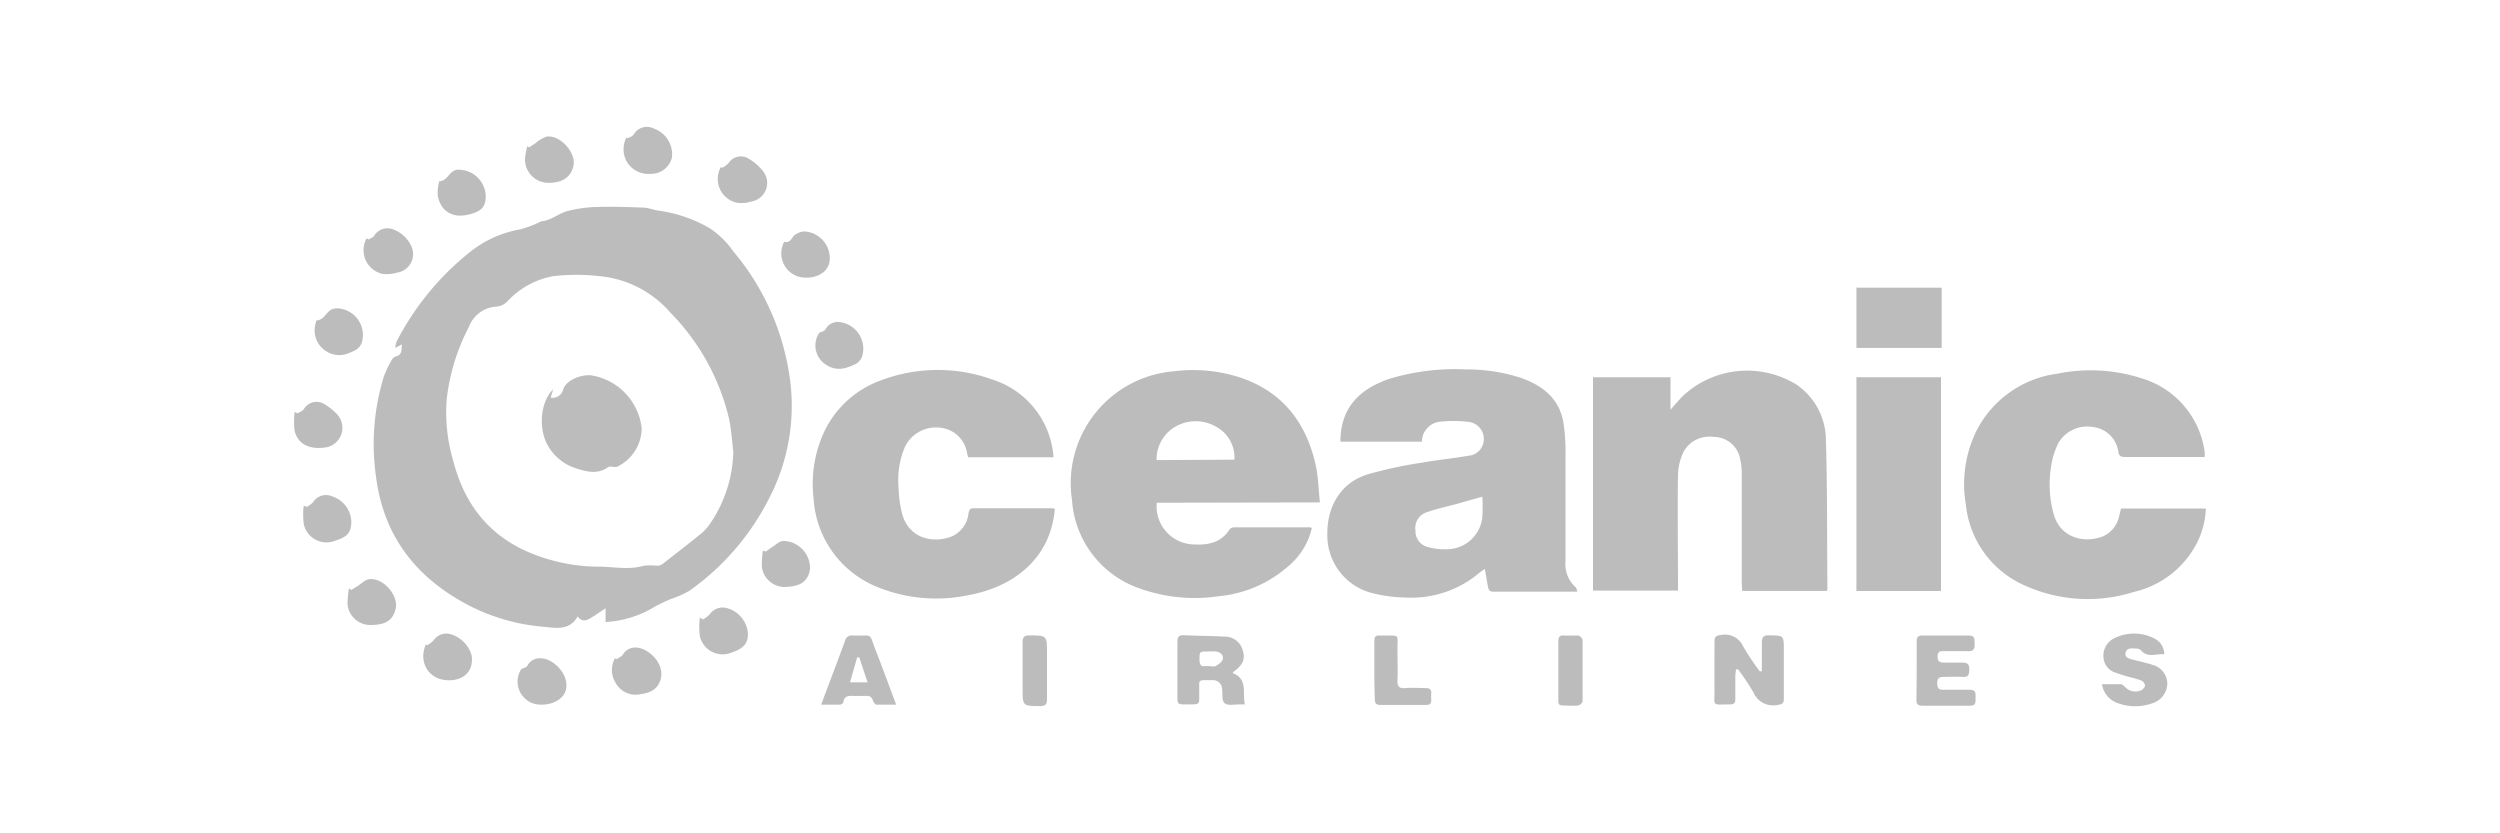 <svg id="Layer_1" data-name="Layer 1" xmlns="http://www.w3.org/2000/svg" viewBox="0 0 300 100"><defs><style>.cls-1{fill:#bcbcbc;}</style></defs><title>partner4</title><path class="cls-1" d="M48.23,41.33l-.8.42a3.06,3.06,0,0,1,.16-.76,33.16,33.16,0,0,1,9-10.9,13.3,13.3,0,0,1,5.8-2.56,12.75,12.75,0,0,0,2.47-.93s0,0,.07-.05c1.19-.06,2.07-.94,3.16-1.22a15.5,15.5,0,0,1,3.39-.49c1.88-.06,3.77,0,5.65.07.63,0,1.24.27,1.87.36a16.78,16.78,0,0,1,6.17,2.12A10.62,10.62,0,0,1,88,30.17,29.94,29.94,0,0,1,94.69,44.8a24,24,0,0,1-2.33,14.87,30.32,30.32,0,0,1-9.63,11.22,12,12,0,0,1-2.26,1c-.63.28-1.26.57-1.86.89a12.55,12.55,0,0,1-5.94,1.86V73c-.68.44-1.19.8-1.73,1.13s-1.11.56-1.62-.16c-1,1.77-2.68,1.37-4.14,1.24a23.79,23.79,0,0,1-9.05-2.63c-6.2-3.27-10.1-8.25-11-15.33a27.5,27.5,0,0,1,.94-12.09A12.69,12.69,0,0,1,47,43.21a.89.89,0,0,1,.49-.43C48.3,42.59,48.16,41.93,48.23,41.33ZM88,54.22c-.17-1.36-.24-2.74-.54-4.08a27,27,0,0,0-7-12.61,12.82,12.82,0,0,0-8.58-4.4,24.46,24.46,0,0,0-5.41,0,9.83,9.83,0,0,0-5.55,3,2.07,2.07,0,0,1-1.3.66,3.75,3.75,0,0,0-3.34,2.41,24.94,24.94,0,0,0-2.66,8.57,20.18,20.18,0,0,0,.76,7.49c1.23,4.83,3.88,8.56,8.47,10.74a21.64,21.64,0,0,0,9,2c1.78,0,3.59.42,5.38-.11a7.43,7.43,0,0,1,1.64,0,1.2,1.2,0,0,0,.62-.2c1.55-1.2,3.1-2.41,4.62-3.64a5.5,5.5,0,0,0,1.08-1.18A15.92,15.92,0,0,0,88,54.22Z"/><path class="cls-1" d="M189.3,71c-3.49,0-6.81,0-10.13,0-.47,0-.55-.27-.62-.61-.12-.67-.23-1.34-.37-2.12-.25.18-.44.29-.61.43a12.64,12.64,0,0,1-9,3,17.06,17.06,0,0,1-4.21-.61,7.14,7.14,0,0,1-5.08-6.82c-.08-3.5,1.61-6.31,4.77-7.33a52.83,52.83,0,0,1,6.63-1.43c1.83-.33,3.69-.49,5.52-.82a2,2,0,0,0,1.86-2,2.06,2.06,0,0,0-1.9-2.07,15.09,15.09,0,0,0-3.49,0A2.42,2.42,0,0,0,170.63,53h-9.78c0-3.81,2-6.26,6-7.58a27.25,27.25,0,0,1,9.07-1.09,21,21,0,0,1,6.55,1c2.57.9,4.6,2.43,5.12,5.27a22.68,22.68,0,0,1,.27,4c0,4.24,0,8.49,0,12.73A3.74,3.74,0,0,0,189,70.4C189.15,70.5,189.18,70.69,189.3,71ZM177.88,59.6l-3,.85c-1.27.35-2.57.62-3.81,1.07a2,2,0,0,0-1.21,2.19,1.93,1.93,0,0,0,1.47,1.93,7.26,7.26,0,0,0,2.17.27,4.31,4.31,0,0,0,4.37-3.72A20.23,20.23,0,0,0,177.88,59.6Z"/><path class="cls-1" d="M200.46,45.27v3.89c.58-.65,1-1.14,1.45-1.61a11.3,11.3,0,0,1,13.65-1.41,8.1,8.1,0,0,1,3.55,6.65c.18,6,.13,11.91.18,17.86a1.29,1.29,0,0,1-.06.26H209.06c0-.33-.05-.65-.05-1q0-6.52,0-13a7.92,7.92,0,0,0-.19-1.82,3.22,3.22,0,0,0-3.21-2.66A3.52,3.52,0,0,0,202,54.27a6.9,6.9,0,0,0-.64,2.71c-.07,4.34,0,8.69,0,13v.89H191.16V45.27Z"/><path class="cls-1" d="M138.81,60.33a4.57,4.57,0,0,0,4.39,5c1.75.1,3.31-.18,4.35-1.8a.7.7,0,0,1,.52-.25c3,0,6.08,0,9.13,0a.73.73,0,0,1,.22.09A8.42,8.42,0,0,1,154.53,68a14.64,14.64,0,0,1-8.23,3.54,19.6,19.6,0,0,1-9.58-.94,12.07,12.07,0,0,1-8.08-10.59,13.48,13.48,0,0,1,12.27-15.46,18.27,18.27,0,0,1,7.78.71c5.19,1.69,8.07,5.43,9.21,10.62.3,1.4.32,2.87.49,4.41Zm9.32-5.17a4.19,4.19,0,0,0-2-3.84,4.93,4.93,0,0,0-5.29,0,4.55,4.55,0,0,0-2.05,3.89Z"/><path class="cls-1" d="M126.58,61.09c-.58,6.54-5.73,9.49-10.28,10.31a18.73,18.73,0,0,1-11.12-1,12.22,12.22,0,0,1-7.55-10.6,14.87,14.87,0,0,1,.94-7.21,12,12,0,0,1,7.07-6.92,19.28,19.28,0,0,1,13.49-.11,10.53,10.53,0,0,1,7.29,9.31H116.17c0-.13-.08-.27-.11-.41a3.61,3.61,0,0,0-3.12-3.12,4.15,4.15,0,0,0-4.3,2.18,10.15,10.15,0,0,0-.81,5,14.61,14.61,0,0,0,.39,3c.74,3,3.52,3.71,5.82,2.92a3.4,3.4,0,0,0,2.18-2.83c.07-.36.14-.62.6-.62,3.17,0,6.34,0,9.51,0A1.22,1.22,0,0,1,126.58,61.09Z"/><path class="cls-1" d="M264.55,54.84c-.27,0-.47,0-.67,0H255c-.45,0-.71-.1-.8-.59a3.44,3.44,0,0,0-3-3,4,4,0,0,0-4.24,2,9.59,9.59,0,0,0-.87,3,13.32,13.32,0,0,0,.36,5.47c.8,2.79,3.56,3.51,5.84,2.67a3.39,3.39,0,0,0,2-2.43c.09-.3.15-.6.23-.94h10.18a9.93,9.93,0,0,1-1,4,11.34,11.34,0,0,1-7.6,6,18.37,18.37,0,0,1-13.64-1,11.89,11.89,0,0,1-6.55-9.42,14.55,14.55,0,0,1,1.22-8.81,12.73,12.73,0,0,1,9.71-6.94A20,20,0,0,1,257,45.4a10.71,10.71,0,0,1,7.57,8.9A4.79,4.79,0,0,1,264.55,54.84Z"/><path class="cls-1" d="M232.92,45.27V70.92H222.77V45.27Z"/><path class="cls-1" d="M222.77,34.52H233v7.23H222.77Z"/><path class="cls-1" d="M211.42,80.54c0-1.12,0-2.24,0-3.36,0-.68.17-1,.91-.93,1.73,0,1.73,0,1.73,1.76,0,1.94,0,3.88,0,5.82,0,.57-.21.69-.75.76a2.56,2.56,0,0,1-2.9-1.51,29.66,29.66,0,0,0-1.85-2.77l-.23,0a6.83,6.83,0,0,0-.09.76c0,.94,0,1.89,0,2.83,0,.47-.18.64-.64.63-2.26,0-1.84.29-1.86-1.76s0-3.83,0-5.75c0-.59.17-.76.78-.82a2.38,2.38,0,0,1,2.66,1.37,31.11,31.11,0,0,0,2,3Z"/><path class="cls-1" d="M147.93,80.78c1.87.71,1.12,2.41,1.46,3.75-.21,0-.44,0-.66,0-.61,0-1.4.17-1.77-.14s-.23-1.11-.31-1.7a1.08,1.08,0,0,0-1.16-1.07c-1.89,0-1.55-.16-1.58,1.42s.21,1.48-1.53,1.49c-1.09,0-1.09,0-1.09-1.07,0-2.15,0-4.3,0-6.44,0-.61.19-.82.79-.79,1.61.07,3.22.08,4.82.16A2.23,2.23,0,0,1,149.12,78c.33,1.09.06,1.74-1.05,2.59C148,80.57,148,80.62,147.93,80.78Zm-3.05-.85c.48,0,.79.1,1,0,.34-.2.76-.49.85-.82.13-.5-.28-.84-.79-.93a8,8,0,0,0-1,0c-1,0-1,0-1,1S144.54,79.91,144.88,79.93Z"/><path class="cls-1" d="M230,80.36c0-1.13,0-2.25,0-3.38,0-.51.15-.73.7-.72,1.84,0,3.68,0,5.52,0,.85,0,.7.5.73,1s-.06.93-.77.88c-.89,0-1.79,0-2.68,0-.47,0-1-.13-1,.66s.54.7,1,.71,1.28,0,1.92,0,.91.14.9.84-.17.93-.87.88-1.48,0-2.22,0c-.57,0-.77.19-.76.75s.13.81.73.79c1.05,0,2.1,0,3.15,0,.76,0,.73.4.72.92s.1,1-.69,1c-1.89,0-3.79,0-5.68,0-.59,0-.74-.22-.73-.77C230,82.66,230,81.51,230,80.36Z"/><path class="cls-1" d="M252.24,82.1c.82,0,1.53,0,2.24,0,.19,0,.38.21.54.35a1.67,1.67,0,0,0,1.89.39c.22-.09.49-.37.49-.57a.79.79,0,0,0-.44-.61,16.12,16.12,0,0,0-1.68-.48c-.47-.14-.93-.28-1.38-.45a2.06,2.06,0,0,1-1.49-1.94,2.32,2.32,0,0,1,1.36-2.23,5.33,5.33,0,0,1,4.87.12,2.1,2.1,0,0,1,1.07,1.84c-.95-.11-1.95.47-2.77-.46a.84.84,0,0,0-.47-.23c-.53,0-1.21-.19-1.39.46s.48.77,1,.9c.74.19,1.49.35,2.21.59A2.37,2.37,0,0,1,260.08,82a2.55,2.55,0,0,1-1.82,2.4,6.08,6.08,0,0,1-4.06,0A2.83,2.83,0,0,1,252.24,82.1Z"/><path class="cls-1" d="M98.54,84.56c.29-.79.55-1.48.81-2.16.69-1.84,1.39-3.68,2.06-5.52a.81.81,0,0,1,.91-.62c2.57.09,1.88-.48,2.82,1.93.81,2.06,1.56,4.15,2.4,6.37-.86,0-1.61,0-2.36,0-.16,0-.37-.3-.44-.51a.69.69,0,0,0-.79-.54c-.46,0-.92,0-1.38,0-.62,0-1.27-.11-1.38.79,0,.1-.26.26-.4.26C100.08,84.57,99.37,84.56,98.54,84.56ZM102,81.88h2.11l-1-3-.25,0Z"/><path class="cls-1" d="M164.92,80.35c0-1.15,0-2.3,0-3.45,0-.46.14-.65.61-.64,2.67.07,2.11-.41,2.17,2.08,0,1.1.05,2.21,0,3.3-.05.77.24,1,1,.93s1.58,0,2.37,0c.5,0,.72.16.68.66a5,5,0,0,0,0,.77c0,.43-.17.59-.59.59-1.84,0-3.68,0-5.52,0-.52,0-.66-.22-.66-.69C164.93,82.7,164.92,81.53,164.92,80.35Z"/><path class="cls-1" d="M75.31,16.61c.25-.15.58-.24.73-.46a1.82,1.82,0,0,1,2.38-.74,3.3,3.3,0,0,1,2.22,3.45,2.56,2.56,0,0,1-2.59,2,3,3,0,0,1-2.87-1.52,3.08,3.08,0,0,1,0-2.86Z"/><path class="cls-1" d="M74,79.1c.26-.18.6-.31.75-.56a1.71,1.71,0,0,1,1.62-.83c1.42.07,3.43,1.87,2.91,3.79-.37,1.34-1.4,1.66-2.51,1.82A2.73,2.73,0,0,1,73.91,82a2.9,2.9,0,0,1-.12-3Z"/><path class="cls-1" d="M35.72,49.6c.24-.16.57-.26.73-.49a1.78,1.78,0,0,1,2.31-.71,7.06,7.06,0,0,1,1.77,1.4,2.39,2.39,0,0,1-1.33,3.87c-1.91.32-3.44-.25-3.85-2a9.77,9.77,0,0,1,0-2.23Z"/><path class="cls-1" d="M36.82,60.82a2.91,2.91,0,0,0,.76-.57,1.82,1.82,0,0,1,2.27-.69,3.32,3.32,0,0,1,2.31,3c0,1.31-.45,1.87-1.92,2.32a2.79,2.79,0,0,1-3.79-2,8.63,8.63,0,0,1,0-2.21Z"/><path class="cls-1" d="M84.37,74.33a3.46,3.46,0,0,0,.79-.61A1.9,1.9,0,0,1,87.32,73a3.42,3.42,0,0,1,2.41,2.81c.13,1.34-.45,2-2,2.52a2.8,2.8,0,0,1-3.75-2,9.1,9.1,0,0,1,0-2.21Z"/><path class="cls-1" d="M40.46,37a3.2,3.2,0,0,1,2.95,4.13c-.3.78-.94,1-1.7,1.3a2.85,2.85,0,0,1-2.46-.22,2.94,2.94,0,0,1-1.33-3.54c0-.08,0-.2.08-.21,1-.1,1.18-1.23,2.06-1.42A2.85,2.85,0,0,1,40.46,37Z"/><path class="cls-1" d="M86.69,20.13a3.2,3.2,0,0,0,.74-.56A1.75,1.75,0,0,1,89.77,19a6.17,6.17,0,0,1,1.77,1.51,2.26,2.26,0,0,1-1.42,3.68,3.78,3.78,0,0,1-1.62.15,2.91,2.91,0,0,1-2-4.28Z"/><path class="cls-1" d="M51.27,77.43a3.22,3.22,0,0,0,.76-.59,1.85,1.85,0,0,1,2-.75,3.7,3.7,0,0,1,2.57,2.58c.33,2.44-1.78,3.29-3.6,2.86s-2.72-2.31-1.9-4.2Z"/><path class="cls-1" d="M62.57,80.28c.25-.13.63-.2.72-.4A1.67,1.67,0,0,1,64.93,79c1.35,0,3.35,1.8,3,3.68s-3.53,2.47-4.82,1.23A2.72,2.72,0,0,1,62.57,80.28Z"/><path class="cls-1" d="M98.32,39.93c.24-.12.6-.18.71-.37a1.68,1.68,0,0,1,1.79-.9,3.21,3.21,0,0,1,2.62,4.16c-.34.82-1,1-1.81,1.28a2.75,2.75,0,0,1-2.4-.27A2.72,2.72,0,0,1,98.32,39.93Z"/><path class="cls-1" d="M91.9,66.19c.25-.18.49-.37.75-.53.43-.27.85-.7,1.32-.75a3.27,3.27,0,0,1,3.23,3.46c-.34,1.63-1.36,2-3.06,2.07A2.76,2.76,0,0,1,91.42,68a14,14,0,0,1,.12-1.94Z"/><path class="cls-1" d="M125.64,80.51c0,1.13,0,2.25,0,3.37,0,.61-.15.85-.81.85-2.12,0-2.12,0-2.12-2.12,0-1.84,0-3.68,0-5.51,0-.61.14-.85.8-.85,2.13,0,2.13,0,2.13,2.12Z"/><path class="cls-1" d="M63.48,17.69l.77-.5a4.1,4.1,0,0,1,1.31-.79c1.6-.28,3.57,1.87,3.26,3.45S67.23,22,65.61,21.93A2.81,2.81,0,0,1,63,19a9.51,9.51,0,0,1,.28-1.47Z"/><path class="cls-1" d="M42.14,70.8l.78-.48c.45-.28.87-.75,1.35-.81,1.68-.25,3.58,1.92,3.21,3.53S46,75,44.37,75a2.75,2.75,0,0,1-2.67-2.48,14,14,0,0,1,.17-1.93Z"/><path class="cls-1" d="M187,80.48c0-1.18,0-2.35,0-3.52,0-.55.17-.73.7-.7s1.13,0,1.68,0a.8.8,0,0,1,.53.53q0,3.68,0,7.35c0,.18-.33.5-.53.52-.58.07-1.17,0-1.76,0s-.62-.2-.62-.65C187,82.87,187,81.68,187,80.48Z"/><path class="cls-1" d="M44.22,28.74c.23-.14.53-.23.67-.43a1.86,1.86,0,0,1,2.27-.79,3.85,3.85,0,0,1,2.19,2,2.25,2.25,0,0,1-1.72,3.2,4.3,4.3,0,0,1-1.77.14A2.92,2.92,0,0,1,44,28.59Z"/><path class="cls-1" d="M58.29,23.48c0,1.31-.45,1.83-1.9,2.23-2,.54-3.44-.26-3.86-2.19a5.38,5.38,0,0,1,.17-1.71s0-.06,0-.06c1,0,1.18-1.23,2.13-1.38A3.27,3.27,0,0,1,58.29,23.48Z"/><path class="cls-1" d="M99.57,30.84c.13,2-2,2.77-3.63,2.39a2.91,2.91,0,0,1-2-3.84c0-.14.18-.38.21-.37.76.18.85-.59,1.27-.86a2.49,2.49,0,0,1,1-.39A3.22,3.22,0,0,1,99.57,30.84Z"/><path class="cls-1" d="M66.39,46.72l-.31,1a1.3,1.3,0,0,0,1.5-1c.36-1.07,2.06-1.8,3.35-1.68A7.25,7.25,0,0,1,77,51.34,5.16,5.16,0,0,1,74.07,56c-.33.12-.84-.11-1.09.06-1.25.88-2.52.57-3.79.16a5.93,5.93,0,0,1-3.33-2.55C64.5,51.51,64.86,48.15,66.39,46.72Z"/></svg>